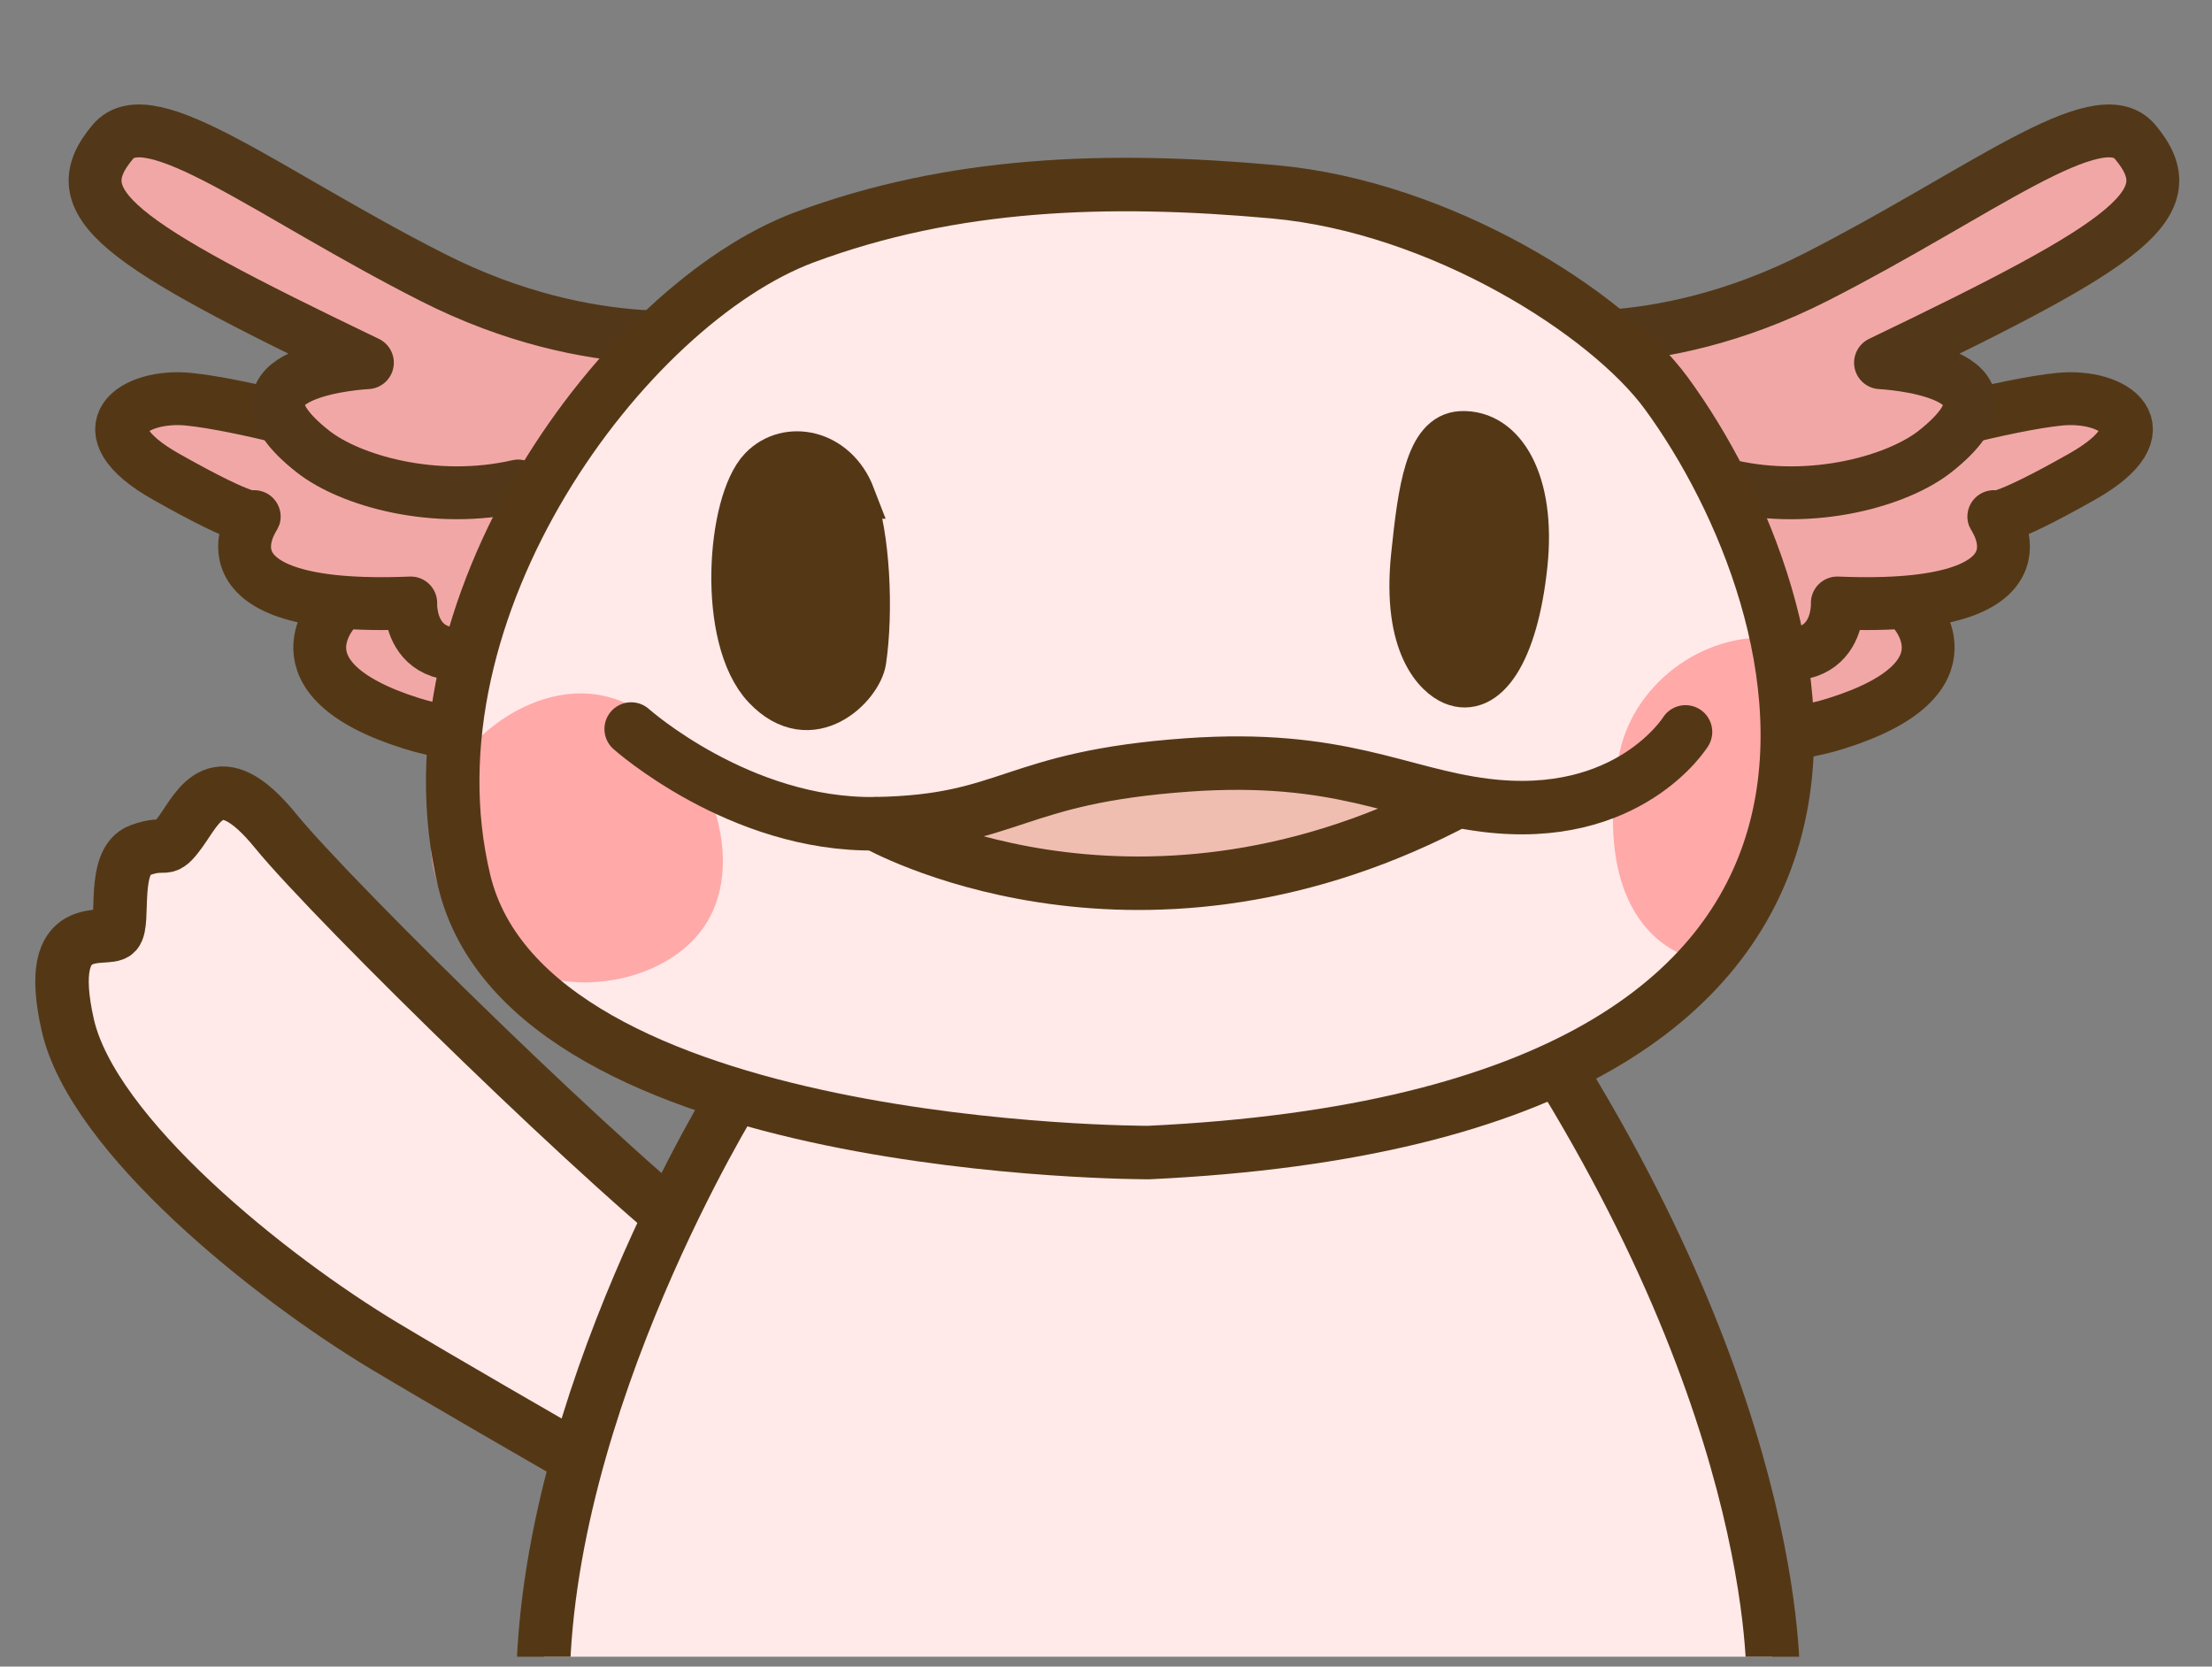 <svg width="146" height="110" viewBox="0 0 146 110" fill="none" xmlns="http://www.w3.org/2000/svg">
<rect x="0" y="0" width="146" height="110" fill="#808080" stroke="none"/>
<g clip-path="url(#clip0_2148_7732)">
<path d="M50.84 103.542C50.84 103.542 33.08 93.452 25.43 88.872C17.78 84.292 6.11 74.902 4.47 67.642C2.83 60.372 7.03 62.232 7.65 61.572C8.27 60.912 7.34 56.822 9.23 56.122C11.13 55.422 10.77 56.482 11.94 54.862C13.11 53.242 14.36 50.142 18.19 54.842C22.02 59.542 40.98 78.132 47.36 82.752" fill="#FFE9E9"/>
<path d="M50.84 103.542C50.84 103.542 33.08 93.452 25.43 88.872C17.78 84.292 6.11 74.902 4.47 67.642C2.83 60.372 7.03 62.232 7.65 61.572C8.27 60.912 7.34 56.822 9.23 56.122C11.13 55.422 10.77 56.482 11.94 54.862C13.11 53.242 14.36 50.142 18.19 54.842C22.02 59.542 40.98 78.132 47.36 82.752" stroke="#543816" stroke-width="3.53" stroke-linecap="round" stroke-linejoin="round"/>
<path d="M48.55 72.192C48.55 72.192 35.83 92.612 35.83 111.663H117.03C117.03 111.663 118.03 93.623 100.99 67.552C100.99 67.552 62.28 57.792 48.55 72.192Z" fill="#FFE9E9" stroke="#543816" stroke-width="3.53" stroke-linecap="round" stroke-linejoin="round"/>
<path d="M105.79 47.183C105.37 39.373 104.4 32.243 104.4 32.243L125.54 28.633L126.15 40.143C126.15 40.143 130.77 44.733 121.22 47.743C114.26 49.943 105.78 47.183 105.78 47.183H105.79Z" fill="#F2A7A7" stroke="#543816" stroke-width="3.49" stroke-linecap="round" stroke-linejoin="round"/>
<path d="M125.55 28.628C125.55 28.628 132.4 26.698 135.95 26.348C139.5 25.998 143.03 28.298 137.41 31.468C131.8 34.638 131.6 34.098 131.6 34.098C131.6 34.098 136.08 40.408 121.27 39.798C121.27 39.798 121.56 45.558 113.91 42.038" fill="#F2A7A7"/>
<path d="M125.55 28.628C125.55 28.628 132.4 26.698 135.95 26.348C139.5 25.998 143.03 28.298 137.41 31.468C131.8 34.638 131.6 34.098 131.6 34.098C131.6 34.098 136.08 40.408 121.27 39.798C121.27 39.798 121.56 45.558 113.91 42.038" stroke="#543816" stroke-width="3.49" stroke-linecap="round" stroke-linejoin="round"/>
<path d="M100.5 21.989C100.5 21.989 109.08 23.769 119.84 18.299C130.6 12.829 138.49 6.479 140.92 9.359C144.35 13.429 140.7 15.979 124.12 23.939C124.12 23.939 134.5 24.439 127.73 29.789C125.28 31.729 119.67 33.339 114.17 32.079C114.17 32.079 110.47 37.949 104.98 36.699C104.98 36.699 104.81 26.519 100.5 21.979V21.989Z" fill="#F2A7A7" stroke="#523818" stroke-width="3.49" stroke-linecap="round" stroke-linejoin="round"/>
<path d="M42.58 47.183C43 39.373 43.97 32.243 43.97 32.243L22.83 28.633L22.22 40.143C22.22 40.143 17.6 44.733 27.15 47.743C34.11 49.943 42.59 47.183 42.59 47.183H42.58Z" fill="#F2A7A7" stroke="#543816" stroke-width="3.49" stroke-linecap="round" stroke-linejoin="round"/>
<path d="M22.83 28.628C22.83 28.628 15.98 26.698 12.43 26.348C8.88 25.998 5.35 28.298 10.97 31.468C16.58 34.638 16.78 34.098 16.78 34.098C16.78 34.098 12.3 40.408 27.11 39.798C27.11 39.798 26.82 45.558 34.47 42.038" fill="#F2A7A7"/>
<path d="M22.83 28.628C22.83 28.628 15.98 26.698 12.43 26.348C8.88 25.998 5.35 28.298 10.97 31.468C16.58 34.638 16.78 34.098 16.78 34.098C16.78 34.098 12.3 40.408 27.11 39.798C27.11 39.798 26.82 45.558 34.47 42.038" stroke="#543816" stroke-width="3.49" stroke-linecap="round" stroke-linejoin="round"/>
<path d="M47.87 21.988C47.87 21.988 39.29 23.768 28.53 18.298C17.76 12.838 9.87 6.478 7.45 9.358C4.02 13.428 7.67 15.978 24.25 23.938C24.25 23.938 13.87 24.438 20.64 29.788C23.09 31.728 28.7 33.338 34.2 32.078C34.2 32.078 37.9 37.948 43.39 36.698C43.39 36.698 43.56 26.518 47.87 21.978V21.988Z" fill="#F2A7A7" stroke="#523818" stroke-width="3.49" stroke-linecap="round" stroke-linejoin="round"/>
<path d="M75.81 76.066C75.81 76.066 34.96 76.156 30.64 58.136C26.32 40.116 44.09 17.256 56.31 14.296C63.1 12.656 67.1 12.656 78.1 12.656C89.1 12.656 104.1 17.656 109.98 25.946C119.9 39.946 130.1 73.506 75.81 76.066Z" fill="#FFE9E9"/>
<path d="M96.44 28.629C94.25 28.739 93.76 32.319 93.31 36.679C92.69 42.629 94.87 44.609 95.91 45.039C98.02 45.919 100.03 43.179 100.65 37.229C101.21 31.819 99.21 28.499 96.44 28.629Z" fill="#543816" stroke="#543816" stroke-width="2.99" stroke-miterlimit="10"/>
<path d="M56.27 32.744C57.26 35.334 57.48 40.364 57 43.604C56.76 45.244 53.55 48.554 50.51 45.344C47.47 42.134 48.13 33.154 50.27 30.944C51.96 29.194 55.14 29.774 56.28 32.744H56.27Z" fill="#543816" stroke="#543816" stroke-width="2.99" stroke-miterlimit="10"/>
<path d="M111.67 63.209C111.67 63.209 104.82 61.839 106.83 50.029C107.64 45.249 112.33 41.709 117.13 42.109C117.13 42.109 119.28 54.739 111.67 63.209Z" fill="#FFA9A9"/>
<path d="M38.95 45.792C33.68 45.332 27.65 50.882 28.53 56.842C29.21 61.432 33.74 64.642 38.18 64.832C41.28 64.962 45.13 63.662 46.81 60.612C49.71 55.322 45.23 46.332 38.95 45.792Z" fill="#FFA9A9"/>
<path d="M75.81 76.071C75.81 76.071 34.96 76.161 30.64 58.141C26.32 40.121 41.31 20.051 53.1 15.661C62.89 12.021 73.1 11.661 84.1 12.661C95.1 13.661 106.1 20.661 109.98 25.951C120.12 39.801 130.1 73.511 75.81 76.071Z" stroke="#543816" stroke-width="3.53" stroke-linecap="round" stroke-linejoin="round"/>
<path d="M62.88 54.118L63.28 56.818C63.28 56.818 71.64 58.518 78.27 58.198C84.9 57.878 91.9 54.788 91.9 54.788L94.03 52.368C94.03 52.368 77.7 48.928 62.88 54.118Z" fill="#EFBEB1"/>
<path d="M95.54 53.211C74.57 63.931 57.8 54.371 57.8 54.371" stroke="#543816" stroke-width="3.53" stroke-linecap="round" stroke-linejoin="round"/>
<path d="M111.25 48.307C111.25 48.307 107.51 54.347 98.01 53.147C92.29 52.427 88.44 49.777 78.39 50.487C66.7 51.317 66.76 54.217 57.8 54.367C48.83 54.517 41.66 48.117 41.66 48.117" stroke="#543816" stroke-width="3.53" stroke-linecap="round" stroke-linejoin="round"/>
</g>
<defs>
<clipPath id="clip0_2148_7732">
<rect width="145.29" height="109.35" fill="white"/>
</clipPath>
</defs>
</svg>
